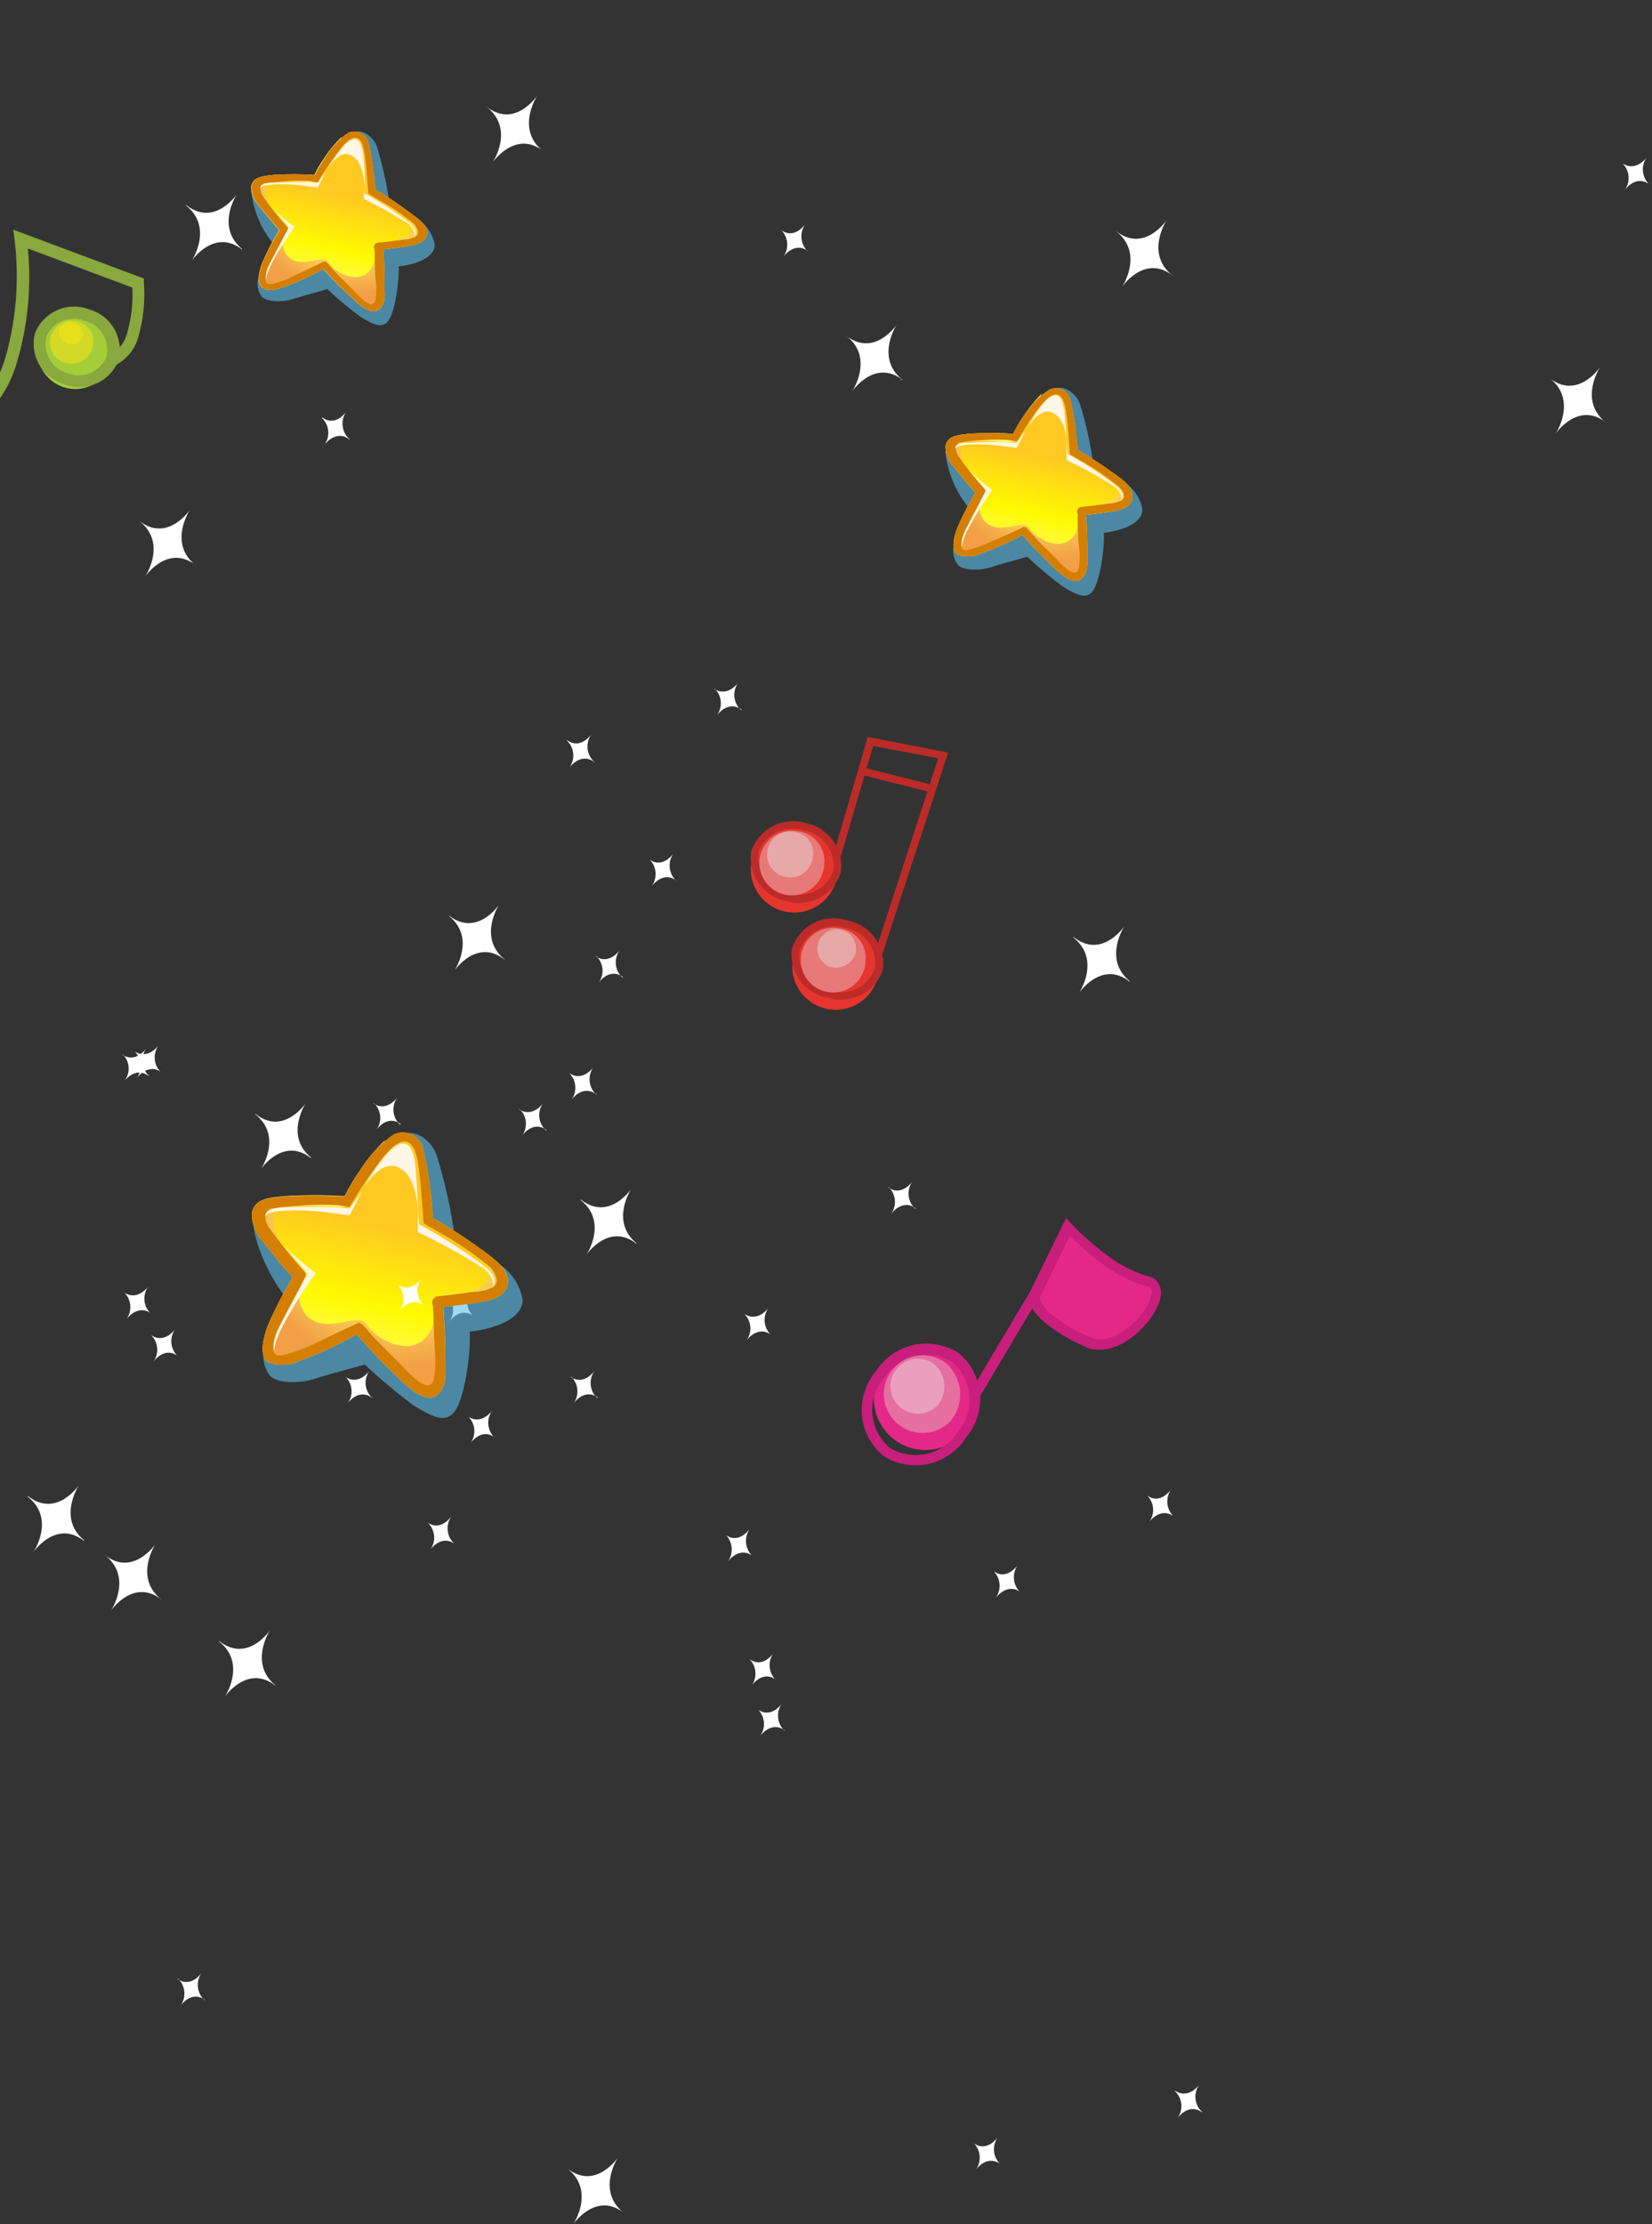 <svg width="393" height="529" viewBox="0 0 393 529" fill="none" xmlns="http://www.w3.org/2000/svg">
<rect x="0" y="0" width="393" height="529" fill="#333333" stroke="none"/>
<path d="M73.905 275.245L74.189 275.458L73.621 274.996C67.831 269.81 72.733 262.387 72.733 262.387C72.733 262.387 67.689 269.917 61.189 265.264L60.869 264.98C60.869 264.98 60.869 264.98 60.656 264.98L61.047 265.299C67.156 270.521 62.077 278.051 62.077 278.051C62.077 278.051 67.085 270.698 73.443 275.067L73.976 275.458L73.905 275.245Z" fill="white"/>
<path d="M119.868 228.039L120.187 228.252L119.619 227.826C113.829 222.604 118.731 215.181 118.731 215.181C118.731 215.181 113.687 222.675 107.187 218.058L106.867 217.773V217.951L106.654 217.773L107.081 218.093C113.154 223.315 108.111 230.845 108.111 230.845C108.111 230.845 113.119 223.492 119.477 227.826L120.01 228.252L119.868 228.039Z" fill="white"/>
<path d="M35.294 255.851H35.472L35.188 255.638C34.413 254.809 33.948 253.738 33.87 252.606C33.792 251.473 34.107 250.349 34.761 249.422C34.761 249.422 32.275 252.974 29.078 250.843H29.291C30.1 251.699 30.569 252.822 30.608 253.999C30.647 255.177 30.255 256.328 29.504 257.236C29.504 257.236 31.991 253.684 35.117 255.744L35.365 255.958L35.294 255.851Z" fill="white"/>
<path d="M42.363 322.593L42.079 322.38C41.304 321.551 40.839 320.48 40.762 319.348C40.684 318.216 40.999 317.091 41.653 316.164C41.653 316.164 39.166 319.716 35.97 317.585H35.792H35.97C36.791 318.399 37.295 319.478 37.393 320.63C37.491 321.782 37.175 322.931 36.502 323.872C36.502 323.872 38.953 320.32 42.079 322.38L42.328 322.593H42.363Z" fill="white"/>
<path d="M88.575 332.503L88.291 332.254C87.519 331.431 87.055 330.366 86.978 329.24C86.9 328.114 87.213 326.996 87.865 326.074C87.865 326.074 85.378 329.626 82.181 327.495H82.004H82.217C83.033 328.313 83.531 329.395 83.622 330.547C83.713 331.699 83.391 332.845 82.714 333.782C82.714 333.782 85.165 330.23 88.291 332.325H88.54L88.575 332.503Z" fill="white"/>
<path d="M148.071 232.479L147.787 232.266C147.024 231.429 146.569 230.357 146.498 229.226C146.427 228.096 146.744 226.975 147.396 226.05C147.396 226.05 144.874 229.602 141.713 227.47H141.926C142.739 228.283 143.236 229.359 143.327 230.505C143.418 231.65 143.098 232.791 142.423 233.722C142.423 233.722 144.874 230.17 148 232.266L148.284 232.479H148.071Z" fill="white"/>
<path d="M90.848 291.229L90.563 290.98C89.792 290.157 89.328 289.092 89.25 287.966C89.172 286.84 89.486 285.721 90.137 284.8C90.137 284.8 87.651 288.352 84.49 286.221H84.276H84.49C85.303 287.033 85.799 288.109 85.891 289.255C85.982 290.4 85.661 291.541 84.987 292.472C84.987 292.472 87.473 288.92 90.563 291.016L90.848 291.229C90.883 291.3 90.848 291.229 90.848 291.229Z" fill="white"/>
<path d="M129.885 268.851L129.601 268.603C128.829 267.779 128.365 266.714 128.287 265.588C128.21 264.462 128.523 263.344 129.174 262.422C129.174 262.422 126.688 265.974 123.491 263.843H123.669C124.494 264.647 125.002 265.722 125.1 266.869C125.197 268.017 124.879 269.162 124.202 270.094C124.202 270.094 126.688 266.542 129.814 268.638L130.062 268.851H129.885Z" fill="white"/>
<path d="M151.304 295.598L151.623 295.846L151.055 295.385C145.265 290.199 150.167 282.775 150.167 282.775C150.167 282.775 145.123 290.27 138.623 285.652L138.268 285.368H138.055L138.445 285.688C144.555 290.909 139.511 298.439 139.511 298.439C139.511 298.439 144.519 291.087 150.877 295.42L151.41 295.846L151.304 295.598Z" fill="white"/>
<path d="M112.728 313.145L112.443 312.896C111.672 312.073 111.208 311.008 111.13 309.882C111.052 308.756 111.366 307.637 112.017 306.716C112.017 306.716 109.531 310.268 106.334 308.101C107.159 308.905 107.667 309.98 107.765 311.128C107.863 312.275 107.544 313.42 106.867 314.353C106.867 314.353 109.318 310.8 112.443 312.896L112.692 313.109L112.728 313.145Z" fill="white"/>
<path d="M141.961 332.503H142.139L141.819 332.29C141.053 331.463 140.593 330.399 140.516 329.275C140.438 328.151 140.748 327.034 141.393 326.109C141.393 326.109 138.906 329.661 135.745 327.495H135.958C136.768 328.317 137.261 329.398 137.352 330.548C137.443 331.698 137.126 332.843 136.456 333.782C136.456 333.782 138.906 330.23 142.032 332.29L142.316 332.503H141.961Z" fill="white"/>
<path d="M117.737 341.952L117.453 341.738C116.683 340.905 116.225 339.832 116.154 338.7C116.082 337.568 116.403 336.446 117.062 335.522C117.062 335.522 114.54 339.074 111.379 336.943H111.201H111.414C112.229 337.761 112.729 338.84 112.827 339.99C112.924 341.14 112.613 342.287 111.947 343.23C111.947 343.23 114.398 339.678 117.488 341.738L117.772 341.952H117.737Z" fill="white"/>
<path d="M184.692 399.636L184.408 399.423C183.634 398.594 183.168 397.523 183.091 396.391C183.013 395.259 183.328 394.134 183.982 393.207C183.982 393.207 181.496 396.936 178.299 394.628H178.121H178.299C179.111 395.439 179.61 396.512 179.707 397.656C179.805 398.8 179.494 399.942 178.831 400.879C178.831 400.879 181.282 397.327 184.408 399.387L184.657 399.6L184.692 399.636Z" fill="white"/>
<path d="M95.181 267.466L94.897 267.253C94.128 266.419 93.669 265.346 93.598 264.214C93.527 263.082 93.848 261.96 94.507 261.037C94.507 261.037 92.02 264.589 88.823 262.458H89.036C89.848 263.269 90.347 264.342 90.445 265.486C90.542 266.63 90.232 267.772 89.569 268.709C89.569 268.709 91.984 265.157 95.11 267.217L95.394 267.43L95.181 267.466Z" fill="white"/>
<g style="mix-blend-mode:multiply" opacity="0.6">
<path d="M118.767 300.713C115.416 298.056 111.852 295.68 108.111 293.609C107.203 287.269 105.801 281.011 103.919 274.89C102.818 271.338 98.627 268.212 95.43 269.952C91.943 272.471 89.046 275.72 86.941 279.472C85.595 281.521 84.407 283.67 83.389 285.901C83.224 285.881 83.057 285.881 82.892 285.901C78.159 285.638 73.416 285.638 68.683 285.901C65.132 286.363 60.94 286.327 60.336 290.376C59.91 293.076 62.787 302.276 68.47 309.237C66.509 312.428 64.821 315.778 63.427 319.254C62.818 320.495 62.559 321.878 62.678 323.255C62.797 324.632 63.289 325.95 64.102 327.069C65.629 329.093 71.206 329.058 74.367 328.099C81.471 325.861 84.419 325.328 86.763 324.547C90.439 327.993 94.305 331.23 98.343 334.244C103.671 337.547 105.447 337.796 107.223 336.659C110.42 334.741 112.089 321.527 111.769 316.732C115.321 316.342 124.024 314.637 124.343 309.309C124.067 307.565 123.428 305.899 122.468 304.419C121.507 302.938 120.246 301.675 118.767 300.713Z" fill="#5DC1EE"/>
</g>
<path d="M116.068 298.333C111.887 295.168 107.51 292.273 102.961 289.666C102.686 284.189 101.938 278.746 100.723 273.398C100.577 272.644 100.259 271.934 99.795 271.323C99.331 270.712 98.733 270.215 98.046 269.872C97.359 269.528 96.603 269.348 95.836 269.343C95.068 269.339 94.31 269.511 93.619 269.846C90.329 272.164 87.568 275.154 85.52 278.619C84.181 280.512 82.994 282.507 81.969 284.587C81.805 284.546 81.635 284.546 81.471 284.587C76.928 284.32 72.374 284.32 67.832 284.587C64.279 284.977 60.443 284.977 59.875 288.742C59.919 291.329 60.963 293.799 62.788 295.633C65.132 298.617 67.121 301.068 69.643 303.838C67.389 307.544 65.395 311.401 63.676 315.383C62.93 317.443 61.402 322.273 63.676 323.943C64.907 324.448 66.234 324.682 67.564 324.626C68.895 324.571 70.198 324.229 71.383 323.623C76.043 321.906 80.557 319.815 84.881 317.372C88.074 321.114 91.478 324.672 95.075 328.028C96.958 329.875 101.256 333.853 103.813 331.899C106.371 329.946 105.944 326.749 105.944 324.369C105.944 319.929 105.731 315.311 105.447 310.871C108.822 310.516 112.232 310.09 115.606 309.451C117.986 308.989 120.792 307.71 120.792 304.869C120.792 302.027 118.057 299.86 116.068 298.333Z" fill="url(#paint0_linear_15_2722)"/>
<path style="mix-blend-mode:multiply" d="M116.067 298.333L114.327 297.019C115.411 297.855 116.185 299.028 116.526 300.354C116.867 301.679 116.755 303.081 116.209 304.336C114.611 307.177 109.105 307.888 106.015 307.888C101.753 308.208 104.417 311.937 102.712 315.88C99.444 323.552 90.102 319.432 87.118 314.885C85.129 311.866 77.422 317.94 72.697 312.648C71.99 311.74 71.514 310.674 71.31 309.542C71.106 308.41 71.18 307.245 71.525 306.147C73.017 301.849 70.602 301.139 68.435 298.155C64.883 293.502 62.823 287.038 68.222 286.86C72.546 286.741 76.874 286.848 81.187 287.18C83.496 287.357 84.312 283.024 87.616 277.838C88.397 276.63 90.955 272.474 91.63 271.16C89.322 273.363 87.284 275.831 85.556 278.513C84.216 280.405 83.029 282.401 82.004 284.48C81.84 284.44 81.67 284.44 81.506 284.48C76.964 284.214 72.409 284.214 67.867 284.48C64.315 284.871 60.478 284.871 59.91 288.636C59.955 291.223 60.998 293.692 62.823 295.527C65.167 298.511 67.156 300.961 69.678 303.732C67.425 307.437 65.431 311.295 63.711 315.276C62.965 317.336 61.438 322.167 63.711 323.836C64.943 324.342 66.269 324.575 67.6 324.52C68.93 324.465 70.233 324.122 71.419 323.517C76.079 321.799 80.593 319.709 84.916 317.265C88.11 321.008 91.513 324.565 95.111 327.921C96.993 329.768 101.291 333.746 103.848 331.793C106.406 329.839 105.98 326.642 105.98 324.263C105.98 319.823 105.767 315.205 105.482 310.765C108.857 310.41 112.267 309.984 115.641 309.344C118.021 308.882 120.827 307.604 120.827 304.762C120.827 301.921 118.056 299.86 116.067 298.333Z" fill="url(#paint1_radial_15_2722)"/>
<g style="mix-blend-mode:multiply">
<path d="M116.068 298.333C111.887 295.168 107.51 292.273 102.961 289.666C102.686 284.189 101.938 278.746 100.723 273.398C100.577 272.644 100.259 271.934 99.795 271.323C99.331 270.712 98.733 270.215 98.046 269.872C97.359 269.528 96.603 269.348 95.836 269.343C95.068 269.339 94.31 269.511 93.619 269.846C90.329 272.164 87.568 275.154 85.52 278.619C84.181 280.512 82.994 282.507 81.969 284.587C81.805 284.546 81.635 284.546 81.471 284.587C76.928 284.32 72.374 284.32 67.832 284.587C64.279 284.977 60.443 284.977 59.875 288.742C59.919 291.329 60.963 293.799 62.788 295.633C65.132 298.617 67.121 301.068 69.643 303.838C67.389 307.544 65.395 311.401 63.676 315.383C62.93 317.443 61.402 322.273 63.676 323.943C64.907 324.448 66.234 324.682 67.564 324.626C68.895 324.571 70.198 324.229 71.383 323.623C76.043 321.906 80.557 319.815 84.881 317.372C88.074 321.114 91.478 324.672 95.075 328.028C96.958 329.875 101.256 333.853 103.813 331.899C106.371 329.946 105.944 326.749 105.944 324.369C105.944 319.929 105.731 315.311 105.447 310.871C108.822 310.516 112.232 310.09 115.606 309.451C117.986 308.989 120.792 307.71 120.792 304.869C120.792 302.027 118.057 299.86 116.068 298.333ZM117.311 306.183C115.934 306.844 114.433 307.207 112.906 307.248C109.994 307.639 107.081 308.065 104.133 308.314C103.89 308.342 103.657 308.429 103.455 308.568C103.254 308.708 103.09 308.894 102.977 309.112C102.865 309.33 102.808 309.572 102.811 309.816C102.814 310.061 102.878 310.302 102.996 310.516C103.209 314.068 103.174 317.372 103.423 320.817C103.692 323.183 103.62 325.575 103.209 327.921C102.215 332.397 96.816 326.039 95.43 324.653C92.234 321.385 89.605 319.041 86.693 315.525C86.053 314.85 85.485 314.53 85.236 314.637C82.608 315.915 76.179 318.863 74.58 319.716C72.255 320.843 69.813 321.712 67.299 322.309C62.468 323.41 66.375 315.56 67.299 313.855C68.755 310.729 70.602 307.852 72.094 304.762C72.591 303.661 73.124 303.306 72.449 302.489C69.403 299.096 66.545 295.539 63.889 291.833C63.036 290.518 62.539 288.281 64.315 287.499C69.59 286.687 74.932 286.401 80.263 286.647C82.04 286.895 83.105 287.18 83.212 287.002C84.924 284.006 86.81 281.112 88.859 278.335C89.925 276.95 94.152 270.165 97.171 271.728C99.054 272.723 99.48 276.737 99.728 278.655C100.226 282.74 100.474 286.505 100.759 290.767C100.759 291.122 102.25 291.833 104.311 293.005C108.722 295.454 112.896 298.308 116.778 301.53C117.311 302.347 119.264 304.833 117.311 306.183Z" fill="#D47F02"/>
</g>
<path d="M63.285 289.488C63.285 289.488 62.716 288.387 66.339 288.068C70.618 287.735 74.921 287.902 79.162 288.565L83.176 289.062C84.632 286.398 86.053 283.343 86.053 283.343L83.176 287.428C78.06 287.015 72.922 286.932 67.796 287.18C64.812 287.073 62.61 288.352 63.285 289.488Z" fill="#FFF6E6"/>
<path d="M86.337 282.917C86.337 282.917 90.209 275.813 94.578 277.589C98.947 279.365 99.266 286.008 99.657 290.021C99.266 286.256 99.444 284.942 98.84 277.589C98.236 270.237 94.897 270.734 91.203 275.494C89.316 277.784 87.684 280.273 86.337 282.917Z" fill="#FFF6E6"/>
<path d="M99.373 287.322C99.373 287.322 99.373 291.051 99.373 293.076C104.831 295.654 110.122 298.573 115.215 301.814C117.275 303.839 117.595 305.117 117.027 306.005C117.027 306.005 118.98 305.011 116.103 301.849C110.939 297.847 105.45 294.283 99.693 291.193L99.373 287.322Z" fill="#FFF6E6"/>
<path d="M67.546 296.273C69.866 298.664 72.398 300.84 75.112 302.773C75.112 302.773 64.811 317.265 65.308 321.279C65.308 321.279 64.172 319.645 66.907 314.672L73.158 302.915C73.158 302.915 69.287 298.51 67.546 296.273Z" fill="#FFF6E6"/>
<g style="mix-blend-mode:multiply" opacity="0.6">
<path d="M267.88 115.014C265.396 113.075 262.759 111.341 259.994 109.828C259.335 105.197 258.313 100.625 256.939 96.153C256.123 93.702 253.068 91.287 250.723 92.601C248.184 94.433 246.075 96.796 244.543 99.527C243.52 101.029 242.618 102.608 241.843 104.251C241.715 104.22 241.581 104.22 241.453 104.251C237.975 104.038 234.488 104.038 231.01 104.251C228.381 104.571 225.362 104.536 224.9 107.519C225.453 112.6 227.534 117.393 230.868 121.266C229.475 123.598 228.287 126.046 227.316 128.583C226.872 129.485 226.683 130.492 226.771 131.494C226.859 132.496 227.219 133.454 227.813 134.266C228.914 135.758 233.07 135.722 235.272 135.047C240.565 133.378 242.625 133.023 244.33 132.383C247.01 134.91 249.833 137.282 252.784 139.487C256.655 141.903 258.041 142.009 259.284 141.263C261.593 139.878 262.836 130.252 262.587 126.736C265.18 126.416 271.538 125.173 271.787 121.301C271.594 120.043 271.149 118.838 270.477 117.757C269.806 116.677 268.922 115.744 267.88 115.014Z" fill="#5DC1EE"/>
</g>
<path d="M265.891 113.273C262.844 110.975 259.652 108.875 256.336 106.986C256.108 103.042 255.562 99.121 254.702 95.265C254.609 94.712 254.386 94.188 254.052 93.738C253.717 93.287 253.281 92.922 252.779 92.673C252.276 92.423 251.722 92.296 251.161 92.302C250.6 92.308 250.048 92.447 249.551 92.707C247.17 94.308 245.15 96.389 243.619 98.817C242.638 100.181 241.782 101.631 241.062 103.15H240.671C237.359 102.955 234.038 102.955 230.726 103.15C228.204 103.47 225.362 103.434 224.9 106.169C224.931 108.063 225.695 109.871 227.032 111.213C228.737 113.38 230.193 115.156 232.04 117.216C230.4 119.917 228.952 122.73 227.707 125.634C227.138 127.126 226.037 130.643 227.707 131.886C228.612 132.246 229.583 132.41 230.557 132.367C231.531 132.325 232.484 132.076 233.354 131.637C236.768 130.431 240.081 128.958 243.264 127.233C245.253 129.648 247.775 132.135 250.688 135.012C252.073 136.326 255.199 139.239 257.082 137.818C258.964 136.397 258.609 134.053 258.644 132.312C258.644 129.08 258.644 125.741 258.289 122.473C260.74 122.224 263.227 121.905 265.677 121.443C267.418 121.123 269.443 120.164 269.443 118.104C269.443 116.044 267.489 114.41 265.891 113.273Z" fill="url(#paint2_linear_15_2722)"/>
<path style="mix-blend-mode:multiply" d="M265.891 113.274L264.612 112.35C266.459 114.268 266.85 116.222 265.997 117.678C264.825 119.738 260.918 120.164 258.573 120.342C255.448 120.591 257.401 123.326 256.158 126.203C253.778 131.815 246.958 128.831 244.756 125.457C243.335 123.29 237.652 127.695 234.1 123.859C233.598 123.186 233.259 122.406 233.111 121.579C232.963 120.753 233.01 119.904 233.248 119.099C234.349 115.938 232.573 115.547 231.01 113.274C228.523 109.722 226.89 105.139 230.832 105.033C233.995 104.942 237.161 105.013 240.316 105.246C241.986 105.246 242.589 102.227 244.969 98.462C245.538 97.538 247.42 94.519 247.917 93.56C246.291 95.145 244.85 96.908 243.619 98.817C242.638 100.181 241.782 101.631 241.062 103.15H240.671C237.359 102.955 234.038 102.955 230.726 103.15C228.204 103.47 225.362 103.435 224.9 106.17C224.931 108.063 225.695 109.871 227.032 111.213C228.737 113.38 230.193 115.156 232.04 117.216C230.4 119.917 228.952 122.73 227.707 125.635C227.138 127.126 226.037 130.643 227.707 131.886C228.612 132.246 229.583 132.41 230.557 132.368C231.531 132.325 232.484 132.076 233.354 131.637C236.768 130.431 240.081 128.958 243.264 127.233C245.253 129.648 247.775 132.135 250.688 135.012C252.073 136.326 255.199 139.239 257.082 137.818C258.964 136.397 258.609 134.053 258.644 132.312C258.644 129.08 258.644 125.741 258.289 122.473C260.74 122.225 263.227 121.905 265.677 121.443C267.418 121.124 269.443 120.164 269.443 118.104C269.443 116.044 267.489 114.41 265.891 113.274Z" fill="url(#paint3_radial_15_2722)"/>
<g style="mix-blend-mode:multiply">
<path d="M265.891 113.273C262.844 110.975 259.652 108.875 256.336 106.986C256.108 103.042 255.562 99.121 254.702 95.265C254.609 94.712 254.386 94.188 254.052 93.738C253.717 93.287 253.281 92.922 252.779 92.673C252.276 92.423 251.722 92.296 251.161 92.302C250.6 92.308 250.048 92.447 249.551 92.707C247.17 94.308 245.15 96.389 243.619 98.817C242.638 100.181 241.782 101.631 241.062 103.15H240.671C237.359 102.955 234.038 102.955 230.726 103.15C228.204 103.47 225.362 103.434 224.9 106.169C224.931 108.063 225.695 109.871 227.032 111.213C228.737 113.38 230.193 115.156 232.04 117.216C230.4 119.917 228.952 122.73 227.707 125.634C227.138 127.126 226.037 130.643 227.707 131.886C228.612 132.246 229.583 132.41 230.557 132.367C231.531 132.325 232.484 132.076 233.354 131.637C236.768 130.431 240.081 128.958 243.264 127.233C245.253 129.648 247.775 132.135 250.688 135.012C252.073 136.326 255.199 139.239 257.082 137.818C258.964 136.397 258.609 134.053 258.644 132.312C258.644 129.08 258.644 125.741 258.289 122.473C260.74 122.224 263.227 121.905 265.677 121.443C267.418 121.123 269.443 120.164 269.443 118.104C269.443 116.044 267.489 114.41 265.891 113.273ZM266.814 119.028C265.8 119.503 264.701 119.769 263.582 119.809C261.451 120.093 259.319 120.377 257.188 120.591C257.01 120.608 256.839 120.67 256.692 120.77C256.544 120.871 256.424 121.007 256.342 121.166C256.261 121.325 256.221 121.503 256.226 121.681C256.231 121.86 256.281 122.035 256.371 122.189C256.371 124.675 256.371 127.197 256.655 129.719C256.92 131.473 256.92 133.257 256.655 135.012C255.945 138.28 251.967 133.662 250.972 132.632C248.628 130.252 246.745 128.547 244.614 125.954C244.117 125.457 243.726 125.244 243.513 125.315C241.595 126.274 236.942 128.405 235.663 128.867C233.973 129.694 232.198 130.337 230.371 130.785C226.819 131.566 229.696 125.848 230.371 124.604C231.401 122.331 232.75 120.2 233.923 117.962C234.313 117.181 234.668 116.896 234.207 116.293C231.955 113.793 229.855 111.16 227.92 108.407C227.316 107.448 226.961 105.814 228.239 105.246C232.082 104.663 235.972 104.461 239.854 104.642C240.564 104.81 241.292 104.893 242.021 104.891C243.188 102.797 244.468 100.77 245.857 98.817C246.603 97.787 249.693 92.849 251.896 93.986C253.281 94.697 253.601 97.538 253.778 99.03C254.133 102.014 254.311 104.784 254.524 107.874C254.524 108.159 255.625 108.656 257.011 109.508C260.23 111.291 263.274 113.372 266.104 115.724C266.779 116.222 268.235 118.033 266.814 119.028Z" fill="#D47F02"/>
</g>
<path d="M227.387 106.844C227.387 106.844 226.961 106.063 229.625 105.814C232.742 105.574 235.877 105.693 238.967 106.169L241.879 106.525C242.98 104.571 243.975 102.333 243.975 102.333L241.879 105.317C238.153 105.099 234.417 105.099 230.69 105.317C228.417 105.175 226.89 105.921 227.387 106.844Z" fill="#FFF6E6"/>
<path d="M244.295 102.049C244.295 102.049 247.101 96.757 250.298 98.142C253.495 99.527 253.85 104.287 253.85 107.235C253.566 104.5 253.85 103.683 253.246 98.142C252.642 92.601 250.369 93.169 247.669 96.615C246.338 98.29 245.206 100.114 244.295 102.049Z" fill="#FFF6E6"/>
<path d="M253.707 105.282C253.707 105.282 253.707 107.981 253.707 109.437C257.695 111.329 261.562 113.464 265.287 115.831C266.778 117.323 267.027 118.246 266.601 118.921C266.601 118.921 268.022 118.175 265.926 115.866C262.16 112.902 258.157 110.253 253.956 107.946L253.707 105.282Z" fill="#FFF6E6"/>
<path d="M230.513 111.782C232.186 113.557 234.03 115.163 236.018 116.577C236.018 116.577 228.488 127.233 228.914 130.075C228.914 130.075 228.097 128.902 230.086 125.244C232.075 121.585 234.562 116.577 234.562 116.577C234.562 116.577 231.756 113.416 230.513 111.782Z" fill="#FFF6E6"/>
<g style="mix-blend-mode:multiply" opacity="0.6">
<path d="M99.906 52.534C97.581 50.73 95.123 49.103 92.553 47.668C91.919 43.351 90.957 39.088 89.676 34.916C88.93 32.643 86.124 30.405 83.887 31.578C81.534 33.312 79.563 35.513 78.097 38.042C77.147 39.445 76.303 40.917 75.575 42.447H75.22C71.979 42.251 68.728 42.251 65.487 42.447C63.001 42.766 60.195 42.731 59.769 45.537C60.293 50.275 62.237 54.745 65.345 58.36C63.964 60.525 62.776 62.807 61.793 65.179C61.367 66.023 61.184 66.968 61.266 67.909C61.348 68.85 61.69 69.75 62.255 70.507C63.285 71.893 67.157 71.857 69.359 71.218C74.296 69.691 76.25 69.335 77.813 68.731C80.306 71.079 82.939 73.273 85.698 75.303C89.25 77.576 90.6 77.647 91.737 76.937C93.903 75.658 95.04 66.671 94.827 63.368C97.242 63.119 103.21 61.947 103.423 58.324C103.248 57.175 102.847 56.071 102.243 55.078C101.64 54.084 100.845 53.22 99.906 52.534Z" fill="#5DC1EE"/>
</g>
<path d="M97.988 50.936C95.194 48.79 92.276 46.809 89.25 45.004C89.036 41.273 88.513 37.566 87.687 33.922C87.558 33.431 87.326 32.974 87.006 32.581C86.686 32.187 86.285 31.867 85.831 31.642C85.376 31.416 84.879 31.291 84.372 31.273C83.865 31.256 83.361 31.348 82.892 31.542C80.625 33.109 78.733 35.16 77.351 37.545C76.436 38.819 75.639 40.175 74.971 41.594H74.616C71.528 41.416 68.433 41.416 65.345 41.594C62.965 41.878 60.301 41.878 59.875 44.436C59.904 46.197 60.617 47.879 61.864 49.124C63.462 51.149 64.812 52.676 66.553 54.736C65.008 57.248 63.654 59.872 62.504 62.586C61.971 63.972 60.941 67.275 62.504 68.412C64.066 69.548 65.807 68.802 67.76 68.198C70.936 67.027 74.013 65.601 76.96 63.936C79.203 66.426 81.574 68.797 84.064 71.04C85.378 72.283 88.291 75.018 90.067 73.669C91.843 72.319 91.488 70.117 91.488 68.518C91.488 65.499 91.488 62.373 91.168 59.354C93.441 59.07 95.786 58.786 98.095 58.359C99.693 58.075 101.647 57.187 101.647 55.269C101.647 53.351 99.338 52.001 97.988 50.936Z" fill="url(#paint4_linear_15_2722)"/>
<path style="mix-blend-mode:multiply" d="M97.988 50.936L96.78 50.048C98.521 51.859 98.876 53.6 98.094 55.021C97.313 56.441 93.335 57.365 90.99 57.543C88.078 57.756 89.889 60.313 88.753 62.977C86.515 68.234 80.157 65.428 78.097 62.302C76.747 60.242 71.49 64.398 68.293 60.775C67.817 60.158 67.494 59.438 67.352 58.672C67.21 57.906 67.252 57.117 67.476 56.37C68.506 53.422 66.872 52.819 65.38 50.9C63.072 47.739 61.544 43.335 65.38 43.193C68.331 43.11 71.284 43.193 74.225 43.441C75.788 43.441 76.356 40.6 78.594 37.083C79.127 36.231 80.867 33.531 81.329 32.501C79.75 34.013 78.355 35.706 77.173 37.545C76.258 38.819 75.461 40.175 74.793 41.594H74.438C71.35 41.416 68.255 41.416 65.167 41.594C62.788 41.878 60.123 41.878 59.697 44.436C59.726 46.198 60.44 47.879 61.686 49.124C63.285 51.149 64.635 52.676 66.375 54.736C64.83 57.248 63.477 59.872 62.326 62.587C61.793 63.972 60.763 67.275 62.326 68.412C63.889 69.548 65.629 68.802 67.583 68.199C70.759 67.027 73.835 65.601 76.782 63.936C79.025 66.426 81.397 68.797 83.886 71.04C85.201 72.283 88.113 75.019 89.889 73.669C91.665 72.319 91.31 70.117 91.31 68.518C91.31 65.499 91.31 62.373 90.99 59.354C93.264 59.07 95.608 58.786 97.917 58.36C99.515 58.075 101.469 57.187 101.469 55.269C101.469 53.351 99.338 52.002 97.988 50.936Z" fill="url(#paint5_radial_15_2722)"/>
<g style="mix-blend-mode:multiply">
<path d="M97.988 50.936C95.194 48.79 92.276 46.809 89.25 45.004C89.036 41.273 88.513 37.566 87.687 33.922C87.558 33.431 87.326 32.974 87.006 32.581C86.686 32.187 86.285 31.867 85.831 31.642C85.376 31.416 84.879 31.291 84.372 31.273C83.865 31.256 83.361 31.348 82.892 31.542C80.625 33.109 78.733 35.16 77.351 37.545C76.436 38.819 75.639 40.175 74.971 41.594H74.616C71.528 41.416 68.433 41.416 65.345 41.594C62.965 41.878 60.301 41.878 59.875 44.436C59.904 46.197 60.617 47.879 61.864 49.124C63.462 51.149 64.812 52.676 66.553 54.736C65.008 57.248 63.654 59.872 62.504 62.586C61.971 63.972 60.941 67.275 62.504 68.412C64.066 69.548 65.807 68.802 67.76 68.198C70.936 67.027 74.013 65.601 76.96 63.936C79.203 66.426 81.574 68.797 84.064 71.04C85.378 72.283 88.291 75.018 90.067 73.669C91.843 72.319 91.488 70.117 91.488 68.518C91.488 65.499 91.488 62.373 91.168 59.354C93.441 59.07 95.786 58.786 98.095 58.359C99.693 58.075 101.647 57.187 101.647 55.269C101.647 53.351 99.338 52.001 97.988 50.936ZM98.841 56.299C97.899 56.756 96.868 56.998 95.821 57.01C93.832 57.294 91.843 57.542 89.854 57.72C89.69 57.742 89.534 57.802 89.399 57.897C89.263 57.991 89.153 58.117 89.076 58.263C89 58.41 88.959 58.572 88.959 58.737C88.958 58.902 88.997 59.065 89.073 59.212C89.25 61.556 89.073 63.901 89.357 66.316C89.587 67.954 89.587 69.615 89.357 71.253C88.682 74.308 84.988 70.01 84.064 69.016C81.862 66.813 80.121 65.215 78.097 62.8C77.671 62.338 77.28 62.125 77.102 62.196C75.326 63.084 70.922 65.073 69.75 65.748C68.171 66.512 66.516 67.107 64.812 67.524C61.509 68.269 64.173 62.906 64.812 61.734C65.807 59.603 67.05 57.649 68.08 55.553C68.435 54.807 68.79 54.559 68.329 53.99C66.227 51.649 64.27 49.182 62.468 46.602C61.9 45.714 61.58 44.187 62.752 43.654C66.347 43.102 69.988 42.912 73.621 43.086C74.865 43.263 75.575 43.441 75.646 43.299C76.817 41.258 78.11 39.289 79.518 37.403C80.228 36.444 83.07 31.826 85.165 32.927C86.444 33.566 86.728 36.479 86.906 37.616C87.225 40.422 87.403 42.979 87.616 45.856C87.616 46.141 88.646 46.638 89.925 47.419C92.945 49.072 95.8 51.011 98.45 53.209C98.841 53.671 100.155 55.34 98.841 56.299Z" fill="#D47F02"/>
</g>
<path d="M62.005 44.898C62.005 44.898 61.614 44.152 64.101 43.938C67.016 43.725 69.947 43.832 72.839 44.258L75.574 44.613C76.568 42.802 77.527 40.706 77.527 40.706L75.574 43.477C72.025 43.271 68.467 43.271 64.918 43.477C63.071 43.37 61.543 44.116 62.005 44.898Z" fill="#FFF6E6"/>
<path d="M77.812 40.422C77.812 40.422 80.441 35.485 83.389 36.87C86.337 38.255 86.586 42.589 86.941 45.324C86.692 42.766 86.941 41.772 86.408 36.87C85.876 31.968 83.709 32.217 81.187 35.449C79.878 36.974 78.746 38.642 77.812 40.422Z" fill="#FFF6E6"/>
<path d="M86.586 43.441C86.586 43.441 86.586 45.998 86.586 47.348C90.255 49.121 93.813 51.114 97.242 53.316C98.627 54.665 98.84 55.553 98.45 56.157C98.45 56.157 99.799 55.482 97.846 53.316C94.32 50.557 90.579 48.086 86.657 45.927L86.586 43.441Z" fill="#FFF6E6"/>
<path d="M64.919 49.515C66.49 51.155 68.215 52.642 70.069 53.955C70.069 53.955 62.965 63.865 63.391 66.565C63.391 66.565 62.61 65.463 64.492 62.054L68.719 54.062C68.719 54.062 66.091 51.042 64.919 49.515Z" fill="#FFF6E6"/>
<path d="M-8.501 99.101C-3.82 95.681 -0.398 90.812 1.232 85.248C3.866 76.081 4.627 66.477 3.469 57.01L3.15 54.63L34.23 66.245V67.168C34.559 71.485 34.127 75.825 32.951 79.991C32.504 81.747 31.618 83.359 30.375 84.677C29.132 85.995 27.573 86.974 25.847 87.522L25.172 84.715C26.439 84.295 27.576 83.554 28.472 82.564C29.368 81.575 29.994 80.37 30.287 79.068C31.264 75.605 31.671 72.006 31.495 68.412L6.631 59.105C7.51 68.248 6.617 77.474 4.002 86.278C2.239 92.428 -1.508 97.822 -6.654 101.623L-8.252 99.208L-8.501 99.101Z" fill="#89A83D"/>
<path d="M26.805 85.248C26.443 87.052 25.54 88.702 24.217 89.98C22.893 91.258 21.212 92.103 19.397 92.402C17.581 92.701 15.718 92.44 14.055 91.654C12.392 90.868 11.007 89.594 10.085 88.002C9.164 86.409 8.749 84.574 8.896 82.741C9.043 80.907 9.745 79.161 10.909 77.736C12.072 76.311 13.642 75.274 15.409 74.763C17.177 74.252 19.058 74.292 20.802 74.876C22.971 75.459 24.821 76.878 25.946 78.822C27.071 80.766 27.38 83.077 26.805 85.248Z" fill="#A5CD3A"/>
<path d="M8.37 79.139C9.365 76.71 11.273 74.769 13.684 73.733C16.096 72.697 18.817 72.648 21.264 73.598C23.789 74.319 25.928 76.005 27.218 78.293C28.508 80.58 28.844 83.283 28.155 85.817C27.175 88.257 25.268 90.211 22.852 91.249C20.436 92.288 17.706 92.327 15.261 91.358C12.731 90.645 10.586 88.96 9.294 86.67C8.003 84.38 7.671 81.673 8.37 79.139ZM11.105 80.062C10.859 80.97 10.796 81.917 10.918 82.849C11.041 83.781 11.347 84.68 11.82 85.492C12.292 86.305 12.921 87.016 13.671 87.584C14.42 88.152 15.274 88.565 16.184 88.8C17.915 89.47 19.839 89.437 21.545 88.706C23.251 87.976 24.603 86.608 25.313 84.893C25.757 83.085 25.473 81.175 24.523 79.575C23.573 77.974 22.033 76.81 20.234 76.333C18.513 75.619 16.581 75.611 14.853 76.308C13.126 77.006 11.742 78.354 10.999 80.062H11.105Z" fill="#89A83D"/>
<path d="M22.082 82.406C21.879 83.427 21.372 84.362 20.627 85.088C19.882 85.815 18.935 86.299 17.91 86.477C16.885 86.654 15.83 86.517 14.884 86.084C13.938 85.65 13.146 84.941 12.611 84.048C12.077 83.155 11.825 82.122 11.89 81.083C11.954 80.045 12.331 79.05 12.972 78.231C13.613 77.411 14.487 76.804 15.479 76.491C16.471 76.177 17.534 76.172 18.53 76.475C19.157 76.624 19.747 76.897 20.267 77.278C20.786 77.659 21.224 78.139 21.555 78.692C21.886 79.245 22.103 79.858 22.194 80.496C22.284 81.134 22.246 81.784 22.082 82.406Z" fill="#D2D926"/>
<path d="M19.702 80.204C19.386 80.858 18.843 81.374 18.173 81.656C17.504 81.937 16.755 81.965 16.067 81.734C15.379 81.503 14.798 81.029 14.434 80.401C14.07 79.773 13.948 79.034 14.09 78.322C14.406 77.668 14.949 77.152 15.619 76.871C16.288 76.589 17.037 76.561 17.725 76.792C18.413 77.023 18.994 77.497 19.358 78.125C19.722 78.753 19.844 79.492 19.702 80.204Z" fill="#E6E01C"/>
<path d="M207.069 229.85L223.195 180.371L207.709 177.423L199.574 205.235L197.834 204.738L206.43 175.292L225.575 178.986L208.774 230.419L207.069 229.85Z" fill="#BC2B28"/>
<path d="M204.441 184.171L204.903 182.431L221.384 186.587L220.958 188.327L204.441 184.171Z" fill="#BC2B28"/>
<path d="M199.256 207.295C199.138 209.41 198.373 211.438 197.064 213.103C195.756 214.769 193.967 215.992 191.94 216.608C189.913 217.224 187.746 217.202 185.732 216.545C183.718 215.889 181.955 214.629 180.68 212.937C179.406 211.245 178.682 209.203 178.606 207.086C178.531 204.969 179.108 202.88 180.259 201.102C181.409 199.323 183.079 197.942 185.041 197.144C187.003 196.345 189.163 196.169 191.229 196.639C193.696 197.009 195.92 198.333 197.421 200.326C198.923 202.318 199.582 204.821 199.256 207.295Z" fill="#E6352E"/>
<path d="M178.689 202.571C179.523 199.968 181.344 197.797 183.762 196.522C186.179 195.247 189 194.97 191.618 195.751C194.265 196.246 196.617 197.747 198.18 199.939C199.744 202.132 200.396 204.845 200.001 207.508C199.175 210.116 197.355 212.294 194.935 213.57C192.516 214.846 189.691 215.119 187.072 214.328C184.429 213.825 182.083 212.322 180.521 210.132C178.959 207.941 178.303 205.233 178.689 202.571ZM180.465 202.997C180.208 205.198 180.811 207.413 182.148 209.18C183.485 210.947 185.452 212.13 187.64 212.481C189.774 213.118 192.072 212.909 194.056 211.897C196.04 210.885 197.559 209.148 198.296 207.046C198.561 204.811 197.946 202.559 196.58 200.769C195.214 198.979 193.206 197.791 190.979 197.456C188.84 196.821 186.539 197.035 184.554 198.054C182.569 199.073 181.054 200.818 180.323 202.926L180.465 202.997Z" fill="#BC2B28"/>
<path d="M209.129 230.419C209.011 232.534 208.246 234.561 206.937 236.227C205.629 237.893 203.84 239.116 201.813 239.732C199.786 240.347 197.619 240.325 195.605 239.669C193.591 239.012 191.828 237.753 190.553 236.061C189.279 234.369 188.555 232.326 188.479 230.209C188.404 228.093 188.981 226.004 190.132 224.225C191.283 222.447 192.952 221.065 194.914 220.267C196.876 219.469 199.036 219.293 201.102 219.763C203.569 220.132 205.793 221.456 207.294 223.449C208.796 225.442 209.455 227.945 209.129 230.419Z" fill="#E6352E"/>
<path d="M188.386 225.694C189.204 223.081 191.023 220.897 193.445 219.62C195.867 218.342 198.697 218.074 201.315 218.874C204.017 219.304 206.442 220.776 208.069 222.975C209.696 225.173 210.396 227.923 210.018 230.632C209.162 233.214 207.332 235.361 204.917 236.615C202.502 237.869 199.693 238.131 197.089 237.345C194.383 236.924 191.952 235.454 190.324 233.253C188.695 231.052 187.998 228.298 188.386 225.588V225.694ZM190.162 226.085C189.889 228.328 190.505 230.589 191.88 232.382C193.255 234.175 195.278 235.357 197.515 235.675C199.654 236.329 201.963 236.123 203.952 235.102C205.942 234.081 207.455 232.324 208.171 230.205C208.445 227.977 207.837 225.73 206.476 223.945C205.116 222.159 203.11 220.977 200.889 220.65C198.755 220.004 196.454 220.209 194.467 221.223C192.481 222.236 190.963 223.978 190.233 226.085H190.162Z" fill="#BC2B28"/>
<path d="M196.059 205.697C195.969 207.273 195.398 208.783 194.422 210.024C193.446 211.265 192.113 212.177 190.603 212.635C189.092 213.094 187.477 213.078 185.976 212.589C184.476 212.1 183.161 211.162 182.21 209.902C181.259 208.642 180.718 207.12 180.66 205.543C180.603 203.965 181.03 202.408 181.886 201.082C182.742 199.755 183.984 198.723 185.445 198.126C186.906 197.528 188.516 197.394 190.056 197.74C191.9 198.013 193.564 199.001 194.687 200.489C195.81 201.978 196.302 203.848 196.059 205.697Z" fill="#E77978"/>
<path d="M205.898 228.82C205.803 230.4 205.225 231.911 204.241 233.151C203.258 234.39 201.917 235.297 200.4 235.747C198.884 236.198 197.265 236.171 195.764 235.671C194.264 235.17 192.953 234.219 192.011 232.948C191.069 231.677 190.541 230.147 190.499 228.565C190.457 226.984 190.902 225.428 191.774 224.108C192.647 222.788 193.905 221.769 195.377 221.189C196.848 220.608 198.463 220.495 200.002 220.864C201.827 221.162 203.464 222.16 204.565 223.645C205.666 225.131 206.144 226.987 205.898 228.82Z" fill="#E77978"/>
<path d="M193.394 203.601C193.319 204.726 192.899 205.8 192.191 206.676C191.482 207.553 190.52 208.19 189.437 208.499C188.353 208.808 187.2 208.775 186.135 208.404C185.071 208.033 184.147 207.342 183.49 206.426C182.834 205.51 182.476 204.413 182.466 203.286C182.456 202.159 182.795 201.057 183.436 200.129C184.076 199.202 184.988 198.495 186.046 198.106C187.103 197.716 188.256 197.663 189.345 197.953C190.619 198.188 191.753 198.907 192.508 199.96C193.263 201.014 193.581 202.319 193.394 203.601Z" fill="#E7A8A8"/>
<path d="M203.553 226.689C203.355 227.312 203.037 227.89 202.615 228.39C202.194 228.889 201.678 229.301 201.097 229.601C200.517 229.902 199.883 230.084 199.231 230.139C198.58 230.194 197.924 230.12 197.302 229.921C196.486 229.587 195.783 229.026 195.277 228.305C194.77 227.584 194.48 226.733 194.441 225.852C194.402 224.972 194.616 224.098 195.058 223.336C195.5 222.573 196.15 221.952 196.933 221.547C197.716 221.143 198.599 220.97 199.476 221.051C200.354 221.132 201.19 221.462 201.887 222.002C202.583 222.543 203.11 223.272 203.405 224.102C203.7 224.933 203.752 225.83 203.553 226.689Z" fill="#E7A8A8"/>
<path d="M253.495 293.04L255.591 294.319L230.762 336.091L228.631 334.812L253.495 293.04Z" fill="#C91E7C"/>
<path d="M228.807 341.241C227.161 342.909 225.07 344.068 222.784 344.581C220.497 345.094 218.111 344.938 215.911 344.133C213.71 343.327 211.788 341.906 210.372 340.038C208.957 338.171 208.108 335.935 207.928 333.599C207.747 331.262 208.243 328.923 209.355 326.861C210.466 324.798 212.148 323.098 214.199 321.964C216.25 320.831 218.583 320.311 220.922 320.466C223.26 320.622 225.504 321.446 227.386 322.842C230.001 325.102 231.618 328.303 231.884 331.749C232.15 335.195 231.044 338.606 228.807 341.241Z" fill="#E32888"/>
<path d="M208.384 326.145C209.393 324.56 210.708 323.192 212.25 322.118C213.792 321.045 215.532 320.288 217.369 319.892C219.205 319.495 221.102 319.467 222.95 319.809C224.798 320.151 226.559 320.856 228.133 321.883C229.566 323.091 230.747 324.572 231.605 326.239C232.464 327.905 232.984 329.726 233.136 331.595C233.288 333.464 233.069 335.344 232.49 337.128C231.912 338.911 230.986 340.563 229.767 341.987C228.754 343.564 227.44 344.925 225.899 345.992C224.359 347.059 222.622 347.81 220.79 348.203C218.957 348.596 217.065 348.623 215.223 348.281C213.38 347.94 211.623 347.237 210.053 346.214C208.622 345.008 207.443 343.532 206.585 341.869C205.726 340.207 205.204 338.391 205.049 336.526C204.894 334.662 205.109 332.785 205.681 331.003C206.253 329.222 207.172 327.571 208.384 326.145ZM210.373 327.602C208.338 329.972 207.316 333.047 207.529 336.164C207.741 339.281 209.171 342.189 211.51 344.26C214.152 345.916 217.338 346.471 220.385 345.807C223.432 345.143 226.098 343.313 227.813 340.708C229.835 338.33 230.845 335.254 230.626 332.14C230.407 329.026 228.976 326.121 226.641 324.05C223.985 322.403 220.786 321.871 217.74 322.57C214.694 323.268 212.047 325.14 210.373 327.779V327.602Z" fill="#C91E7C"/>
<path d="M226.073 338.08C224.829 339.343 223.249 340.221 221.519 340.61C219.79 340.999 217.986 340.882 216.321 340.273C214.657 339.664 213.202 338.589 212.132 337.177C211.062 335.764 210.42 334.073 210.285 332.306C210.149 330.539 210.525 328.77 211.367 327.211C212.21 325.651 213.483 324.367 215.035 323.512C216.587 322.656 218.353 322.265 220.121 322.386C221.889 322.506 223.586 323.133 225.007 324.191C226.976 325.901 228.192 328.317 228.392 330.917C228.591 333.517 227.758 336.09 226.073 338.08Z" fill="#E56FA1"/>
<path d="M223.018 334.315C222.136 335.206 221.017 335.825 219.793 336.098C218.57 336.371 217.294 336.286 216.117 335.854C214.94 335.422 213.913 334.66 213.157 333.66C212.401 332.66 211.948 331.463 211.854 330.213C211.759 328.963 212.026 327.712 212.622 326.609C213.219 325.507 214.12 324.599 215.218 323.994C216.316 323.389 217.565 323.113 218.816 323.199C220.066 323.284 221.266 323.727 222.272 324.476C223.647 325.699 224.493 327.409 224.632 329.244C224.771 331.08 224.192 332.897 223.018 334.315Z" fill="#EB9FBF"/>
<path d="M253.991 291.726C253.991 291.726 264.115 302.808 273.776 304.904C279.14 307.319 268.377 321.812 259.852 319.574C252.393 316.555 245.218 311.759 246.106 307.817L253.991 291.726Z" fill="#E32888"/>
<path d="M244.899 307.533L252.82 291.335L253.922 291.868L252.82 291.335L253.637 289.737L254.845 291.051C254.845 291.051 255.698 291.975 257.118 293.325C258.957 295.063 260.89 296.7 262.908 298.226C266.201 300.822 269.982 302.731 274.026 303.839C274.282 303.946 274.521 304.09 274.736 304.265C277.507 306.68 275.873 310.552 273.529 313.82C270.332 318.047 264.826 322.167 259.143 320.746C255.796 319.399 252.633 317.633 249.73 315.489C246.711 313.216 244.367 310.694 244.935 307.568L244.899 307.533ZM251.187 313.5C253.961 315.5 256.981 317.136 260.173 318.366C263.903 319.467 269.018 316.093 271.824 312.257C272.768 311.041 273.468 309.654 273.884 308.172C274.132 306.964 273.884 306.431 273.529 306.183C269.193 304.999 265.145 302.944 261.629 300.144C259.127 298.244 256.754 296.179 254.525 293.964L247.421 308.385C247.208 309.522 248.558 311.617 251.329 313.607L251.187 313.5Z" fill="#C91E7C"/>
<path d="M38.131 380.242L38.451 380.455L37.847 379.993C32.022 374.736 36.995 367.242 36.995 367.242C36.995 367.242 31.88 374.843 25.309 370.154L24.953 369.87L25.131 370.048L24.918 369.87L25.344 370.19C31.489 375.482 26.41 383.084 26.41 383.084C26.41 383.084 31.454 375.66 37.883 380.064L38.416 380.491L38.131 380.242Z" fill="white"/>
<path d="M57.53 59.176L57.814 59.39L57.246 58.928C51.385 53.671 56.358 46.176 56.358 46.176C56.358 46.176 51.278 53.777 44.707 49.089L44.352 48.805H44.139L44.565 49.124C50.71 54.417 45.595 62.018 45.595 62.018C45.595 62.018 50.674 54.594 57.068 58.963L57.601 59.39L57.53 59.176Z" fill="white"/>
<path d="M46.306 134.266L46.626 134.479L46.022 134.017C40.197 128.76 45.17 121.266 45.17 121.266C45.17 121.266 40.055 128.867 33.519 124.178L33.128 123.894H33.306H33.093L33.519 124.214C39.664 129.506 34.549 137.107 34.549 137.107C34.549 137.107 39.628 129.684 46.058 134.053L46.59 134.443L46.306 134.266Z" fill="white"/>
<path d="M214.209 90.185C214.33 90.248 214.438 90.332 214.528 90.434L214.209 89.937C208.383 84.715 213.321 77.221 213.321 77.221C213.321 77.221 208.241 84.822 201.67 80.133L201.315 79.849H201.492H201.279L201.706 80.169C207.85 85.426 202.736 93.063 202.736 93.063C202.736 93.063 207.815 85.603 214.244 90.008L214.777 90.399L214.209 90.185Z" fill="white"/>
<path d="M381.793 100.309L382.113 100.522L381.509 100.06C375.684 94.803 380.657 87.308 380.657 87.308C380.657 87.308 375.542 94.91 369.006 90.221L368.615 89.937C368.615 89.937 368.615 89.937 368.615 90.115V89.937L369.042 90.257C375.151 95.549 370.072 103.15 370.072 103.15C370.072 103.15 375.115 95.727 381.545 100.096L382.077 100.522L381.793 100.309Z" fill="white"/>
<path d="M279.318 360.742L279.034 360.529C278.248 359.691 277.775 358.607 277.698 357.461C277.62 356.315 277.942 355.177 278.608 354.242C278.608 354.242 276.086 358.007 272.889 355.698H272.676H272.889C273.714 356.518 274.218 357.607 274.309 358.767C274.4 359.927 274.073 361.081 273.386 362.02C273.386 362.02 275.873 358.468 279.034 360.529L279.318 360.742Z" fill="white"/>
<path d="M65.411 400.737L65.695 400.95L65.126 400.524C59.301 395.231 64.238 387.737 64.238 387.737C64.238 387.737 59.159 395.338 52.588 390.649L52.233 390.365H52.02L52.446 390.685C58.591 395.977 53.476 403.579 53.476 403.579C53.476 403.579 58.555 396.155 64.984 400.524L65.517 400.95L65.411 400.737Z" fill="white"/>
<path d="M48.715 475.72L48.395 475.507C47.615 474.666 47.147 473.583 47.07 472.439C46.992 471.294 47.309 470.158 47.969 469.22C47.969 469.22 45.447 472.985 42.215 470.676H42.428C43.248 471.505 43.751 472.596 43.849 473.758C43.946 474.921 43.632 476.08 42.961 477.034C42.961 477.034 45.412 473.482 48.573 475.542L48.857 475.755C48.857 475.755 48.751 475.755 48.715 475.72Z" fill="white"/>
<path d="M100.936 310.587L100.652 310.339C99.868 309.507 99.397 308.429 99.32 307.289C99.242 306.149 99.562 305.017 100.225 304.087C100.225 304.087 97.704 307.817 94.507 305.508H94.329H94.542C95.361 306.332 95.86 307.42 95.951 308.578C96.042 309.736 95.719 310.888 95.04 311.83C95.04 311.83 97.561 308.278 100.687 310.339L100.936 310.552C100.936 310.552 101.007 310.623 100.936 310.587Z" fill="white"/>
<path d="M160.929 209.497L160.645 209.284C159.862 208.438 159.392 207.349 159.315 206.198C159.237 205.048 159.556 203.905 160.219 202.962C160.219 202.962 157.697 206.727 154.5 204.418H154.322H154.535C155.357 205.248 155.857 206.342 155.948 207.506C156.039 208.67 155.715 209.829 155.033 210.776C155.033 210.776 157.555 207.224 160.68 209.284L160.964 209.497H160.929Z" fill="white"/>
<path d="M278.713 65.357L279.033 65.57L278.429 65.108C272.568 59.887 277.541 52.357 277.541 52.357C277.541 52.357 272.426 59.958 265.891 55.269L265.536 54.985H265.713C265.713 54.985 265.536 54.985 265.5 54.985L265.891 55.305C272.036 60.597 266.956 68.198 266.956 68.198C266.956 68.198 272.036 60.775 278.429 65.144L278.962 65.57L278.713 65.357Z" fill="white"/>
<path d="M285.853 502.325H286.031L285.747 502.111C284.952 501.287 284.47 500.211 284.386 499.069C284.302 497.927 284.62 496.792 285.285 495.86C285.285 495.86 282.799 499.412 279.566 497.281H279.389L279.602 497.458C280.426 498.278 280.932 499.364 281.029 500.522C281.127 501.68 280.81 502.835 280.135 503.781C280.135 503.781 282.621 500.229 285.782 502.289L286.031 502.467L285.853 502.325Z" fill="white"/>
<path d="M38.456 255.105L38.136 254.892C37.353 254.06 36.882 252.982 36.804 251.842C36.726 250.702 37.047 249.571 37.71 248.64C37.71 248.64 35.188 252.192 31.991 250.061H31.814H32.027C32.848 250.891 33.349 251.985 33.44 253.149C33.531 254.313 33.206 255.472 32.524 256.419C32.524 256.419 35.046 252.867 38.172 254.892L38.456 255.105Z" fill="white"/>
<path d="M179.08 370.119L178.796 369.906C178.015 369.065 177.547 367.982 177.47 366.838C177.392 365.693 177.71 364.557 178.369 363.619C178.369 363.619 175.847 367.384 172.615 365.075H172.438H172.651C173.472 365.905 173.972 366.999 174.064 368.163C174.155 369.327 173.83 370.486 173.148 371.433C173.148 371.433 175.634 367.881 178.796 369.906L179.08 370.119Z" fill="white"/>
<path d="M128.961 35.769L129.281 35.982L128.677 35.52C122.852 30.299 127.789 22.768 127.789 22.768C127.789 22.768 122.71 30.37 116.139 25.681L115.784 25.397H115.961H115.748L116.139 25.716C122.319 31.009 117.204 38.61 117.204 38.61C117.204 38.61 122.284 31.222 128.677 35.52L129.21 35.946L128.961 35.769Z" fill="white"/>
<path d="M19.91 366.247L20.229 366.496L19.625 366.034C13.8 360.777 18.773 353.247 18.773 353.247C18.773 353.247 13.658 360.848 7.087 356.159L6.732 355.911H6.519L6.945 356.266C13.09 361.523 7.975 369.124 7.975 369.124C7.975 369.124 13.054 361.736 19.448 366.105L20.016 366.531L19.91 366.247Z" fill="white"/>
<path d="M83.14 104.393L82.821 104.145C82.037 103.313 81.566 102.235 81.489 101.095C81.411 99.955 81.731 98.824 82.394 97.893C82.394 97.893 79.908 101.623 76.676 99.314H76.498L76.676 99.492C77.494 100.316 77.993 101.404 78.085 102.562C78.176 103.72 77.853 104.872 77.173 105.814C77.173 105.814 79.695 102.262 82.856 104.322L83.105 104.536L83.14 104.393Z" fill="white"/>
<path d="M35.97 312.505L35.686 312.257C34.902 311.425 34.432 310.347 34.354 309.207C34.276 308.067 34.596 306.936 35.26 306.005C35.26 306.005 32.738 309.557 29.541 307.426H29.363H29.576C30.398 308.256 30.898 309.35 30.989 310.514C31.08 311.678 30.756 312.837 30.074 313.784C30.074 313.784 32.596 310.232 35.721 312.257L36.005 312.505H35.97Z" fill="white"/>
<path d="M192.258 59.816L191.974 59.603C191.2 58.759 190.736 57.677 190.658 56.534C190.581 55.391 190.894 54.256 191.548 53.316C191.548 53.316 189.026 57.045 185.829 54.736H185.651H185.864C186.677 55.564 187.172 56.651 187.263 57.807C187.353 58.963 187.035 60.115 186.362 61.059C186.362 61.059 188.848 57.507 192.009 59.567L192.258 59.78V59.816Z" fill="white"/>
<path d="M392.449 43.903L392.165 43.69C391.381 42.858 390.911 41.78 390.833 40.64C390.755 39.5 391.075 38.368 391.738 37.438C391.738 37.438 389.217 40.99 385.984 38.859H385.807H385.984C386.815 39.675 387.325 40.761 387.423 41.921C387.521 43.081 387.199 44.238 386.517 45.181C386.517 45.181 389.003 41.63 392.165 43.69L392.413 43.903H392.449Z" fill="white"/>
<path d="M141.357 181.152L141.073 180.939C140.298 180.094 139.836 179.009 139.765 177.865C139.694 176.72 140.018 175.586 140.682 174.652C140.682 174.652 138.124 178.382 134.928 176.073H134.75L134.963 176.25C135.782 177.075 136.281 178.163 136.372 179.32C136.463 180.478 136.14 181.631 135.46 182.573C135.46 182.573 137.982 179.021 141.144 181.081L141.392 181.294L141.357 181.152Z" fill="white"/>
<path d="M268.662 233.296L268.981 233.544L268.377 233.047C262.517 227.826 267.489 220.295 267.489 220.295C267.489 220.295 262.375 227.897 255.839 223.208L255.484 222.924H255.271L255.661 223.244C261.806 228.536 256.727 236.137 256.727 236.137C256.727 236.137 261.771 228.714 268.2 233.083L268.733 233.544L268.662 233.296Z" fill="white"/>
<path d="M141.89 260.327L141.606 260.113C140.823 259.283 140.35 258.208 140.266 257.07C140.182 255.931 140.492 254.799 141.144 253.862C141.144 253.862 138.658 257.414 135.426 255.247H135.248H135.426C136.25 256.067 136.755 257.153 136.853 258.311C136.951 259.469 136.634 260.624 135.958 261.57C135.958 261.57 138.445 258.018 141.606 260.113H141.855L141.89 260.327Z" fill="white"/>
<path d="M148.177 526.158L148.461 526.372L147.893 525.91C142.032 520.688 147.005 513.158 147.005 513.158C147.005 513.158 141.89 520.759 135.355 516.071L134.964 515.787H135.177C135.177 515.787 134.999 515.787 134.964 515.787L135.355 516.106C141.5 521.399 136.385 529 136.385 529C136.385 529 141.464 521.576 147.893 525.945L148.426 526.372L148.177 526.158Z" fill="white"/>
<path d="M217.762 287.499L217.477 287.251C216.694 286.419 216.223 285.341 216.145 284.201C216.068 283.061 216.388 281.929 217.051 280.999C217.051 280.999 214.529 284.729 211.297 282.42H211.474C212.293 283.244 212.792 284.332 212.883 285.49C212.975 286.648 212.651 287.8 211.972 288.742C211.972 288.742 214.494 285.19 217.619 287.251L217.904 287.464L217.762 287.499Z" fill="white"/>
<path d="M238.078 514.827L237.794 514.579C237.01 513.747 236.539 512.669 236.462 511.529C236.384 510.389 236.704 509.258 237.367 508.327C237.367 508.327 234.845 512.057 231.613 509.748H231.436H231.649C232.467 510.572 232.966 511.66 233.058 512.818C233.149 513.976 232.826 515.129 232.146 516.071C232.146 516.071 234.632 512.519 237.794 514.579L238.042 514.792L238.078 514.827Z" fill="white"/>
<path d="M108.111 367.135L107.827 366.922C107.041 366.085 106.569 365.001 106.491 363.855C106.413 362.709 106.735 361.571 107.401 360.635C107.401 360.635 104.879 364.4 101.646 362.091L101.86 362.269C102.685 363.089 103.188 364.178 103.28 365.338C103.371 366.498 103.044 367.652 102.357 368.592C102.357 368.592 104.843 365.04 108.005 367.1L108.253 367.313L108.111 367.135Z" fill="white"/>
<path d="M183.52 317.585L183.236 317.336C182.453 316.504 181.982 315.427 181.904 314.287C181.826 313.147 182.146 312.015 182.81 311.085C182.81 311.085 180.288 314.637 177.055 312.505H176.878H177.055C177.886 313.321 178.396 314.408 178.494 315.568C178.592 316.728 178.27 317.885 177.588 318.828C177.588 318.828 180.075 315.276 183.236 317.336L183.485 317.549C183.485 317.549 183.556 317.585 183.52 317.585Z" fill="white"/>
<path d="M186.716 411.677L186.432 411.464C185.646 410.627 185.174 409.543 185.096 408.397C185.018 407.251 185.34 406.113 186.006 405.177C186.006 405.177 183.484 408.907 180.287 406.598H180.109H180.323C181.141 407.422 181.64 408.51 181.731 409.668C181.823 410.826 181.499 411.979 180.82 412.92C180.82 412.92 183.342 409.368 186.503 411.429L186.752 411.642L186.716 411.677Z" fill="white"/>
<path d="M242.802 378.75L242.518 378.537C241.744 377.693 241.28 376.611 241.203 375.468C241.125 374.326 241.439 373.191 242.092 372.25C242.092 372.25 239.57 376.015 236.373 373.706H236.16H236.373C237.195 374.536 237.695 375.63 237.786 376.794C237.877 377.958 237.553 379.117 236.871 380.064C236.871 380.064 239.392 376.512 242.554 378.537L242.802 378.75Z" fill="white"/>
<path d="M176.309 168.898L176.025 168.649C175.242 167.818 174.771 166.74 174.693 165.6C174.616 164.46 174.936 163.328 175.599 162.398C175.599 162.398 173.077 165.95 169.845 163.819H170.058C170.876 164.643 171.376 165.731 171.467 166.889C171.558 168.047 171.235 169.199 170.555 170.141C170.555 170.141 173.042 166.589 176.203 168.649L176.487 168.862L176.309 168.898Z" fill="white"/>
<defs>
<linearGradient id="paint0_linear_15_2722" x1="82.963" y1="330.869" x2="92.269" y2="288.565" gradientUnits="userSpaceOnUse">
<stop offset="0.11" stop-color="#FFFB74"/>
<stop offset="0.49" stop-color="#FFFA00"/>
<stop offset="0.93" stop-color="#FFC921"/>
</linearGradient>
<radialGradient id="paint1_radial_15_2722" cx="0" cy="0" r="1" gradientUnits="userSpaceOnUse" gradientTransform="translate(94.645 286.08) scale(45.346 45.795)">
<stop offset="0.41" stop-color="#FFFB62"/>
<stop offset="0.85" stop-color="#F39F46"/>
</radialGradient>
<linearGradient id="paint2_linear_15_2722" x1="241.737" y1="137.036" x2="248.557" y2="106.169" gradientUnits="userSpaceOnUse">
<stop offset="0.11" stop-color="#FFFB74"/>
<stop offset="0.49" stop-color="#FFFA00"/>
<stop offset="0.93" stop-color="#FFC921"/>
</linearGradient>
<radialGradient id="paint3_radial_15_2722" cx="0" cy="0" r="1" gradientUnits="userSpaceOnUse" gradientTransform="translate(250.702 104.674) scale(33.077 33.404)">
<stop offset="0.41" stop-color="#FFFB62"/>
<stop offset="0.85" stop-color="#F39F46"/>
</radialGradient>
<linearGradient id="paint4_linear_15_2722" x1="75.433" y1="73.1" x2="81.791" y2="44.294" gradientUnits="userSpaceOnUse">
<stop offset="0.11" stop-color="#FFFB74"/>
<stop offset="0.49" stop-color="#FFFA00"/>
<stop offset="0.93" stop-color="#FFC921"/>
</linearGradient>
<radialGradient id="paint5_radial_15_2722" cx="0" cy="0" r="1" gradientUnits="userSpaceOnUse" gradientTransform="translate(83.473 43.356) scale(30.924 31.231)">
<stop offset="0.41" stop-color="#FFFB62"/>
<stop offset="0.85" stop-color="#F39F46"/>
</radialGradient>
</defs>
</svg>
